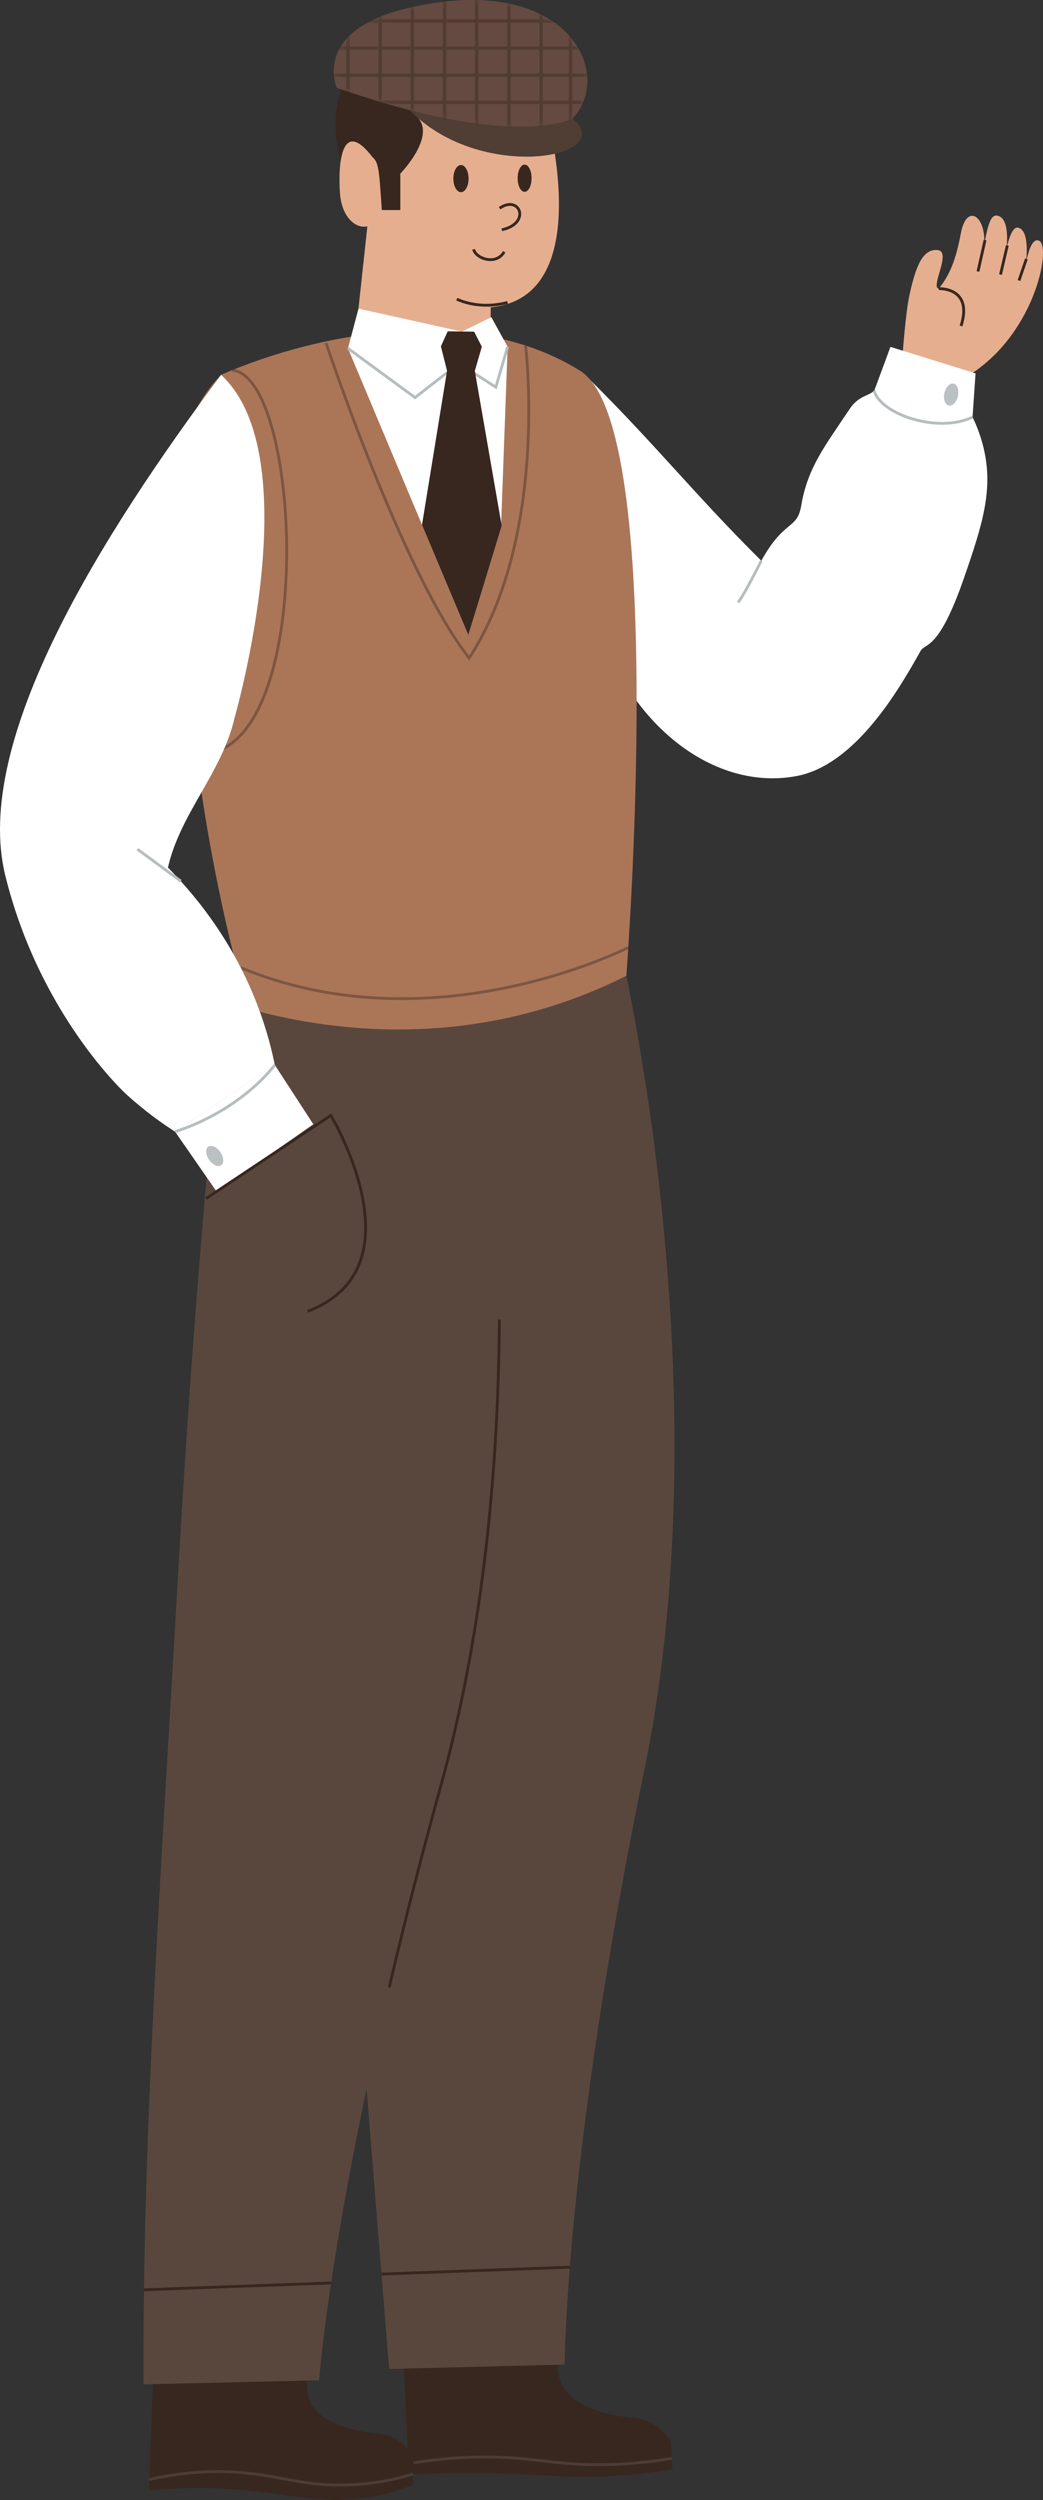 <svg width="210" height="503" viewBox="0 0 210 503" fill="none" xmlns="http://www.w3.org/2000/svg">
<rect x="0" y="0" width="210" height="503" fill="#333333" stroke="none"/>
<g clip-path="url(#clip0_15_88)">
<path d="M181.761 70.999C181.761 70.999 182.336 63.024 183.074 59.551C184.401 53.371 185.831 50.06 188.766 50.31C191.7 50.56 187.276 57.771 189.001 58.08C191.213 55.372 192.467 52.267 193.455 46.97C194.856 39.451 200.444 44.925 197.171 53.592C198.454 48.942 198.763 43.159 200.651 43.365C204.529 43.792 201.89 54.769 201.89 54.769C201.89 54.769 202.848 45.366 204.972 45.807C208.171 46.47 206.019 56.652 206.019 56.652C206.019 56.652 206.889 47.073 209.292 48.486C211.711 49.898 208.216 68.101 194.03 76.135L181.761 71.014V70.999Z" fill="#E5AF8F"/>
<path d="M196.905 54.622L198.336 48.294" stroke="#37271F" stroke-width="0.57" stroke-miterlimit="10"/>
<path d="M201.447 55.24L202.819 49.383" stroke="#37271F" stroke-width="0.57" stroke-miterlimit="10"/>
<path d="M205.163 56.446L206.653 52.091" stroke="#37271F" stroke-width="0.57" stroke-miterlimit="10"/>
<path d="M195.814 83.919L196.419 75.12L179.284 69.793L176.025 78.607C177.927 79.99 181.157 81.977 185.61 83.139C189.872 84.258 193.514 84.155 195.814 83.919Z" fill="white"/>
<path d="M117.483 114.541C122.231 143.544 142.522 159.642 160.527 156.111C172.471 153.771 181.334 138.129 185.315 131.022C186.332 129.197 188.943 131.213 194.163 116.086C197.834 105.462 200.061 98.413 198.011 90.011C197.363 87.362 196.478 85.288 195.814 83.934C189.223 81.506 182.616 81.05 176.025 78.622C174.727 79.755 172.81 79.652 171.041 82.33C166.204 89.614 162.635 93.955 161.323 101.724C160.482 106.683 157.961 104.373 153.286 112.819C140.251 99.914 131.904 89.393 118.869 76.488C118.869 76.488 110.906 102.798 117.497 114.556L117.483 114.541Z" fill="white"/>
<path d="M81.148 473.644L82.357 497.909C89.922 497.482 96.071 497.526 100.289 497.629C110.006 497.894 115.138 498.703 124.192 498.115C128.999 497.806 132.878 497.232 135.384 496.805C135.296 494.951 135.207 493.097 135.104 491.258C134.323 490.021 132.966 488.329 130.577 487.255C128.129 486.151 126.596 486.578 123.234 485.828C121.803 485.504 117.438 484.533 114.799 481.972C111.23 478.514 112.395 473.673 112.72 472.467C102.191 472.849 91.662 473.232 81.148 473.614V473.644Z" fill="#37271F"/>
<path d="M125.047 191.515C125.047 191.515 145.722 278.318 129.737 356.086C113.752 433.855 113.693 475.748 113.693 475.748L78.346 476.631L55.313 190.632" fill="#59473D"/>
<path d="M135.266 494.598C132.037 495.172 126.95 495.878 120.697 495.893C111.378 495.907 107.19 494.362 97.9 494.333C94.243 494.333 88.846 494.539 82.254 495.701" stroke="#4B3D35" stroke-width="0.57" stroke-miterlimit="10"/>
<path d="M76.828 457.531L114.74 456.148" stroke="#37271F" stroke-width="0.57" stroke-miterlimit="10"/>
<path d="M30.864 476.807L29.994 501.072C35.317 500.557 39.549 500.557 42.159 500.616C56.979 500.955 63.571 504.339 74.616 502.397C78.523 501.705 81.502 500.616 83.109 499.969C83.168 498.115 83.242 496.261 83.301 494.421C82.623 493.185 81.399 491.493 79.128 490.419C76.769 489.315 75.205 489.742 71.902 488.991C70.501 488.668 66.225 487.696 63.792 485.136C60.518 481.678 62.081 476.837 62.524 475.63C51.965 476.013 41.407 476.395 30.849 476.778L30.864 476.807Z" fill="#37271F"/>
<path d="M95.747 194.678C95.747 194.678 110.272 281.482 88.772 359.25C67.272 437.018 64.249 478.912 64.249 478.912L28.902 479.721C28.652 428.145 32.633 373.877 35.833 317.151C38.163 275.993 41.363 236.277 45.241 198.092" fill="#59473D"/>
<path d="M100.539 265.472C100.362 293.827 97.605 327.304 88.772 359.25C84.658 374.112 81.222 387.679 78.361 399.878" stroke="#37271F" stroke-width="0.57" stroke-miterlimit="10"/>
<path d="M83.198 497.776C80.101 498.718 75.574 499.763 70.074 499.954C59.781 500.307 54.944 497.305 44.047 497.276C40.596 497.276 35.818 497.555 30.082 498.865" stroke="#4B3D35" stroke-width="0.57" stroke-miterlimit="10"/>
<path d="M28.991 460.695L66.667 459.326" stroke="#37271F" stroke-width="0.57" stroke-miterlimit="10"/>
<path d="M126.109 196.326C120.963 198.902 114.991 201.374 108.222 203.287C83.847 210.188 62.273 206.347 49.901 202.948C46.716 191.647 42.631 174.975 39.859 154.462C34.152 112.216 31.055 89.32 44.533 75.399C64.736 66.644 95.349 61.155 116.849 74.634C134.706 85.817 126.109 196.326 126.109 196.326Z" fill="#AB7658"/>
<path opacity="0.4" d="M126.493 190.632C126.493 190.632 87.224 210.806 48.456 194.678" stroke="#37271F" stroke-width="0.57" stroke-miterlimit="10"/>
<path opacity="0.4" d="M46.731 74.487C60.459 75.591 63.807 147.473 42.189 151.564" stroke="#37271F" stroke-width="0.57" stroke-miterlimit="10"/>
<path d="M98.932 51.34L98.77 65.084L85.808 73.56L71.961 64.083L75.014 35.86L98.932 51.34Z" fill="#E5AF8F"/>
<path d="M108.827 17.967C108.827 17.967 122.157 60.199 98.283 61.876C79.098 63.23 73.082 59.198 71.74 18.85C91.618 18.629 108.827 17.952 108.827 17.952V17.967Z" fill="#E5AF8F"/>
<path d="M83.788 23.353C88.182 27.149 80.603 34.933 80.603 34.933V42.261H76.872C76.267 33.256 76.282 32.005 74.099 31.181C72.064 30.401 69.292 32.903 68.805 33.344C68.201 31.24 67.906 29.445 67.759 28.164C67.405 25.163 67.405 21.307 68.805 17.967C71.593 11.272 83.788 23.353 83.788 23.353Z" fill="#37271F"/>
<path d="M75.781 32.682C68.761 22.646 68.009 32.917 68.452 38.906C68.894 44.91 73.17 47.088 75.559 44.601" fill="#E5AF8F"/>
<path d="M98.932 63.819L102.206 69.778L100.908 105.182L94.287 127.77L70.059 70.087L72.182 62.097L92.989 66.717L98.932 63.819Z" fill="white"/>
<path d="M102.206 69.778L99.832 77.901L95.467 75.09" fill="white"/>
<path d="M102.206 69.778L99.832 77.901L95.467 75.09" stroke="#B7BDBF" stroke-width="0.57" stroke-miterlimit="10"/>
<path d="M70.059 70.087L83.566 79.99L90.025 74.958" fill="white"/>
<path d="M70.059 70.087L83.566 79.99L90.025 74.958" stroke="#B7BDBF" stroke-width="0.57" stroke-miterlimit="10"/>
<path d="M95.467 73.869L101.011 105.756L94.287 127.77L84.967 105.594L90.129 73.869" fill="#37271F"/>
<path d="M95.467 66.732L97.015 69.763L95.467 75.09H90.129L88.772 69.69L90.143 66.659L95.467 66.732Z" fill="#37271F"/>
<path d="M91.972 60.199C95.069 61.553 98.652 61.773 102.191 60.861" stroke="#37271F" stroke-width="0.57" stroke-miterlimit="10"/>
<path d="M92.812 38.671C93.659 38.671 94.346 37.445 94.346 35.934C94.346 34.422 93.659 33.197 92.812 33.197C91.965 33.197 91.279 34.422 91.279 35.934C91.279 37.445 91.965 38.671 92.812 38.671Z" fill="#37271F"/>
<path d="M107.028 35.86C107.028 37.361 106.408 38.597 105.627 38.597C104.845 38.597 104.226 37.376 104.226 35.86C104.226 34.345 104.845 33.123 105.627 33.123C106.408 33.123 107.028 34.345 107.028 35.86Z" fill="#37271F"/>
<path d="M100.598 41.893C104.639 39.083 107.028 44.925 101.041 46.234" stroke="#37271F" stroke-width="0.57" stroke-miterlimit="10"/>
<path d="M95.363 50.163C95.761 52.002 99.891 53.503 101.513 50.663" stroke="#37271F" stroke-width="0.57" stroke-miterlimit="10"/>
<path d="M90.232 75.414H95.526" stroke="#37271F" stroke-width="0.57" stroke-miterlimit="10"/>
<path d="M35.258 227.699L43.649 239.794L63.084 226.198L55.328 214.264L35.258 227.699Z" fill="white"/>
<path d="M44.519 75.414C20.645 107.404 -5.633 148.944 1.062 176.138C7.992 204.317 25.437 220.179 25.437 220.179C29.212 223.608 32.707 226.065 35.258 227.699C41.953 223.225 48.633 218.737 55.328 214.264C54.694 211.13 53.809 207.775 52.585 204.302C47.822 190.646 40.021 180.846 33.813 174.548C36.246 163.733 44.784 155.272 47.217 144.456C47.217 144.456 62.391 91.924 44.519 75.429V75.414Z" fill="white"/>
<path d="M44.327 231.745C45.064 232.761 45.167 233.967 44.563 234.423C43.958 234.879 42.867 234.423 42.145 233.408C41.422 232.393 41.304 231.186 41.908 230.73C42.513 230.274 43.604 230.73 44.327 231.745Z" fill="#BBC0C2"/>
<path d="M192.88 79.652C192.629 80.873 191.803 81.741 191.051 81.594C190.299 81.447 189.886 80.329 190.137 79.122C190.388 77.915 191.213 77.033 191.965 77.18C192.717 77.327 193.13 78.445 192.88 79.652Z" fill="#BBC0C2"/>
<path d="M41.51 241.133L66.608 224.417C66.608 224.417 85.13 255.083 61.919 263.838" stroke="#37271F" stroke-width="0.57" stroke-miterlimit="10"/>
<path d="M55.328 214.264C55.328 214.264 48.943 223.181 35.258 227.699L55.328 214.264Z" fill="white"/>
<path d="M55.328 214.264C55.328 214.264 48.943 223.181 35.258 227.699" stroke="#B7BDBF" stroke-width="0.57" stroke-miterlimit="10"/>
<path d="M189.016 58.08C189.016 58.08 195.991 57.741 193.499 65.584" stroke="#37271F" stroke-width="0.57" stroke-miterlimit="10"/>
<path d="M195.814 83.919C188.795 87.318 177.16 83.257 176.025 78.607L195.814 83.919Z" fill="white"/>
<path d="M195.814 83.919C188.795 87.318 177.16 83.257 176.025 78.607" stroke="#B7BDBF" stroke-width="0.57" stroke-miterlimit="10"/>
<path d="M153.286 112.805C153.286 112.805 149.762 119.868 148.597 121.207L153.286 112.805Z" fill="white"/>
<path d="M153.286 112.805C153.286 112.805 149.762 119.868 148.597 121.207" stroke="#B7BDBF" stroke-width="0.57" stroke-miterlimit="10"/>
<path opacity="0.4" d="M105.818 69.543C105.818 69.543 110.552 107.654 94.464 132.405C81.03 115.35 65.65 69.013 65.65 69.013" stroke="#37271F" stroke-width="0.57" stroke-miterlimit="10"/>
<path d="M27.664 170.855L36.408 177.285" stroke="#B7BDBF" stroke-width="0.57" stroke-miterlimit="10"/>
<path d="M115.285 23.853C124.841 31.711 96.263 37.037 82.077 21.734C103.798 23.514 107.853 22.852 115.285 23.853Z" fill="#503D33"/>
<path d="M67.803 17.658C67.803 17.658 62.789 6.372 81.576 1.766C114.017 -6.18 123.956 14.671 115.285 23.838C115.285 23.838 103.798 30.298 67.818 17.658H67.803Z" fill="#644A40"/>
<g opacity="0.4">
<mask id="mask0_15_88" style="mask-type:luminance" maskUnits="userSpaceOnUse" x="67" y="-1" width="52" height="27">
<path d="M67.803 17.658C67.803 17.658 62.789 6.372 81.576 1.766C114.017 -6.18 123.956 14.671 115.285 23.838C115.285 23.838 103.798 30.298 67.818 17.658H67.803Z" fill="white"/>
</mask>
<g mask="url(#mask0_15_88)">
<path d="M123.735 20.601H57.053" stroke="#37271F" stroke-width="0.57" stroke-miterlimit="10"/>
<path d="M123.735 15.142H57.053" stroke="#37271F" stroke-width="0.57" stroke-miterlimit="10"/>
<path d="M123.735 9.682H57.053" stroke="#37271F" stroke-width="0.57" stroke-miterlimit="10"/>
<path d="M123.735 4.223H57.053" stroke="#37271F" stroke-width="0.57" stroke-miterlimit="10"/>
<path d="M108.959 -1.457V25.501" stroke="#37271F" stroke-width="0.57" stroke-miterlimit="10"/>
<path d="M102.471 -1.457V25.501" stroke="#37271F" stroke-width="0.57" stroke-miterlimit="10"/>
<path d="M95.983 -1.457V25.501" stroke="#37271F" stroke-width="0.57" stroke-miterlimit="10"/>
<path d="M89.509 -1.457V25.501" stroke="#37271F" stroke-width="0.57" stroke-miterlimit="10"/>
<path d="M83.021 -1.457V25.501" stroke="#37271F" stroke-width="0.57" stroke-miterlimit="10"/>
<path d="M76.532 -1.457V25.501" stroke="#37271F" stroke-width="0.57" stroke-miterlimit="10"/>
<path d="M70.059 -1.457V25.501" stroke="#37271F" stroke-width="0.57" stroke-miterlimit="10"/>
<path d="M114.873 -1.913V25.045" stroke="#37271F" stroke-width="0.57" stroke-miterlimit="10"/>
<path d="M123.735 20.601H57.053" stroke="#37271F" stroke-width="0.67" stroke-miterlimit="10"/>
<path d="M123.735 15.142H57.053" stroke="#37271F" stroke-width="0.67" stroke-miterlimit="10"/>
<path d="M123.735 9.682H57.053" stroke="#37271F" stroke-width="0.67" stroke-miterlimit="10"/>
<path d="M123.735 4.223H57.053" stroke="#37271F" stroke-width="0.67" stroke-miterlimit="10"/>
<path d="M108.959 -1.457V25.501" stroke="#37271F" stroke-width="0.67" stroke-miterlimit="10"/>
<path d="M102.471 -1.457V25.501" stroke="#37271F" stroke-width="0.67" stroke-miterlimit="10"/>
<path d="M95.983 -1.457V25.501" stroke="#37271F" stroke-width="0.67" stroke-miterlimit="10"/>
<path d="M89.509 -1.457V25.501" stroke="#37271F" stroke-width="0.67" stroke-miterlimit="10"/>
<path d="M83.021 -1.457V25.501" stroke="#37271F" stroke-width="0.67" stroke-miterlimit="10"/>
<path d="M76.532 -1.457V25.501" stroke="#37271F" stroke-width="0.67" stroke-miterlimit="10"/>
<path d="M70.059 -1.457V25.501" stroke="#37271F" stroke-width="0.67" stroke-miterlimit="10"/>
<path d="M114.873 -1.913V25.045" stroke="#37271F" stroke-width="0.67" stroke-miterlimit="10"/>
</g>
</g>
</g>
<defs>
<clipPath id="clip0_15_88">
<rect width="210" height="503" fill="white"/>
</clipPath>
</defs>
</svg>
